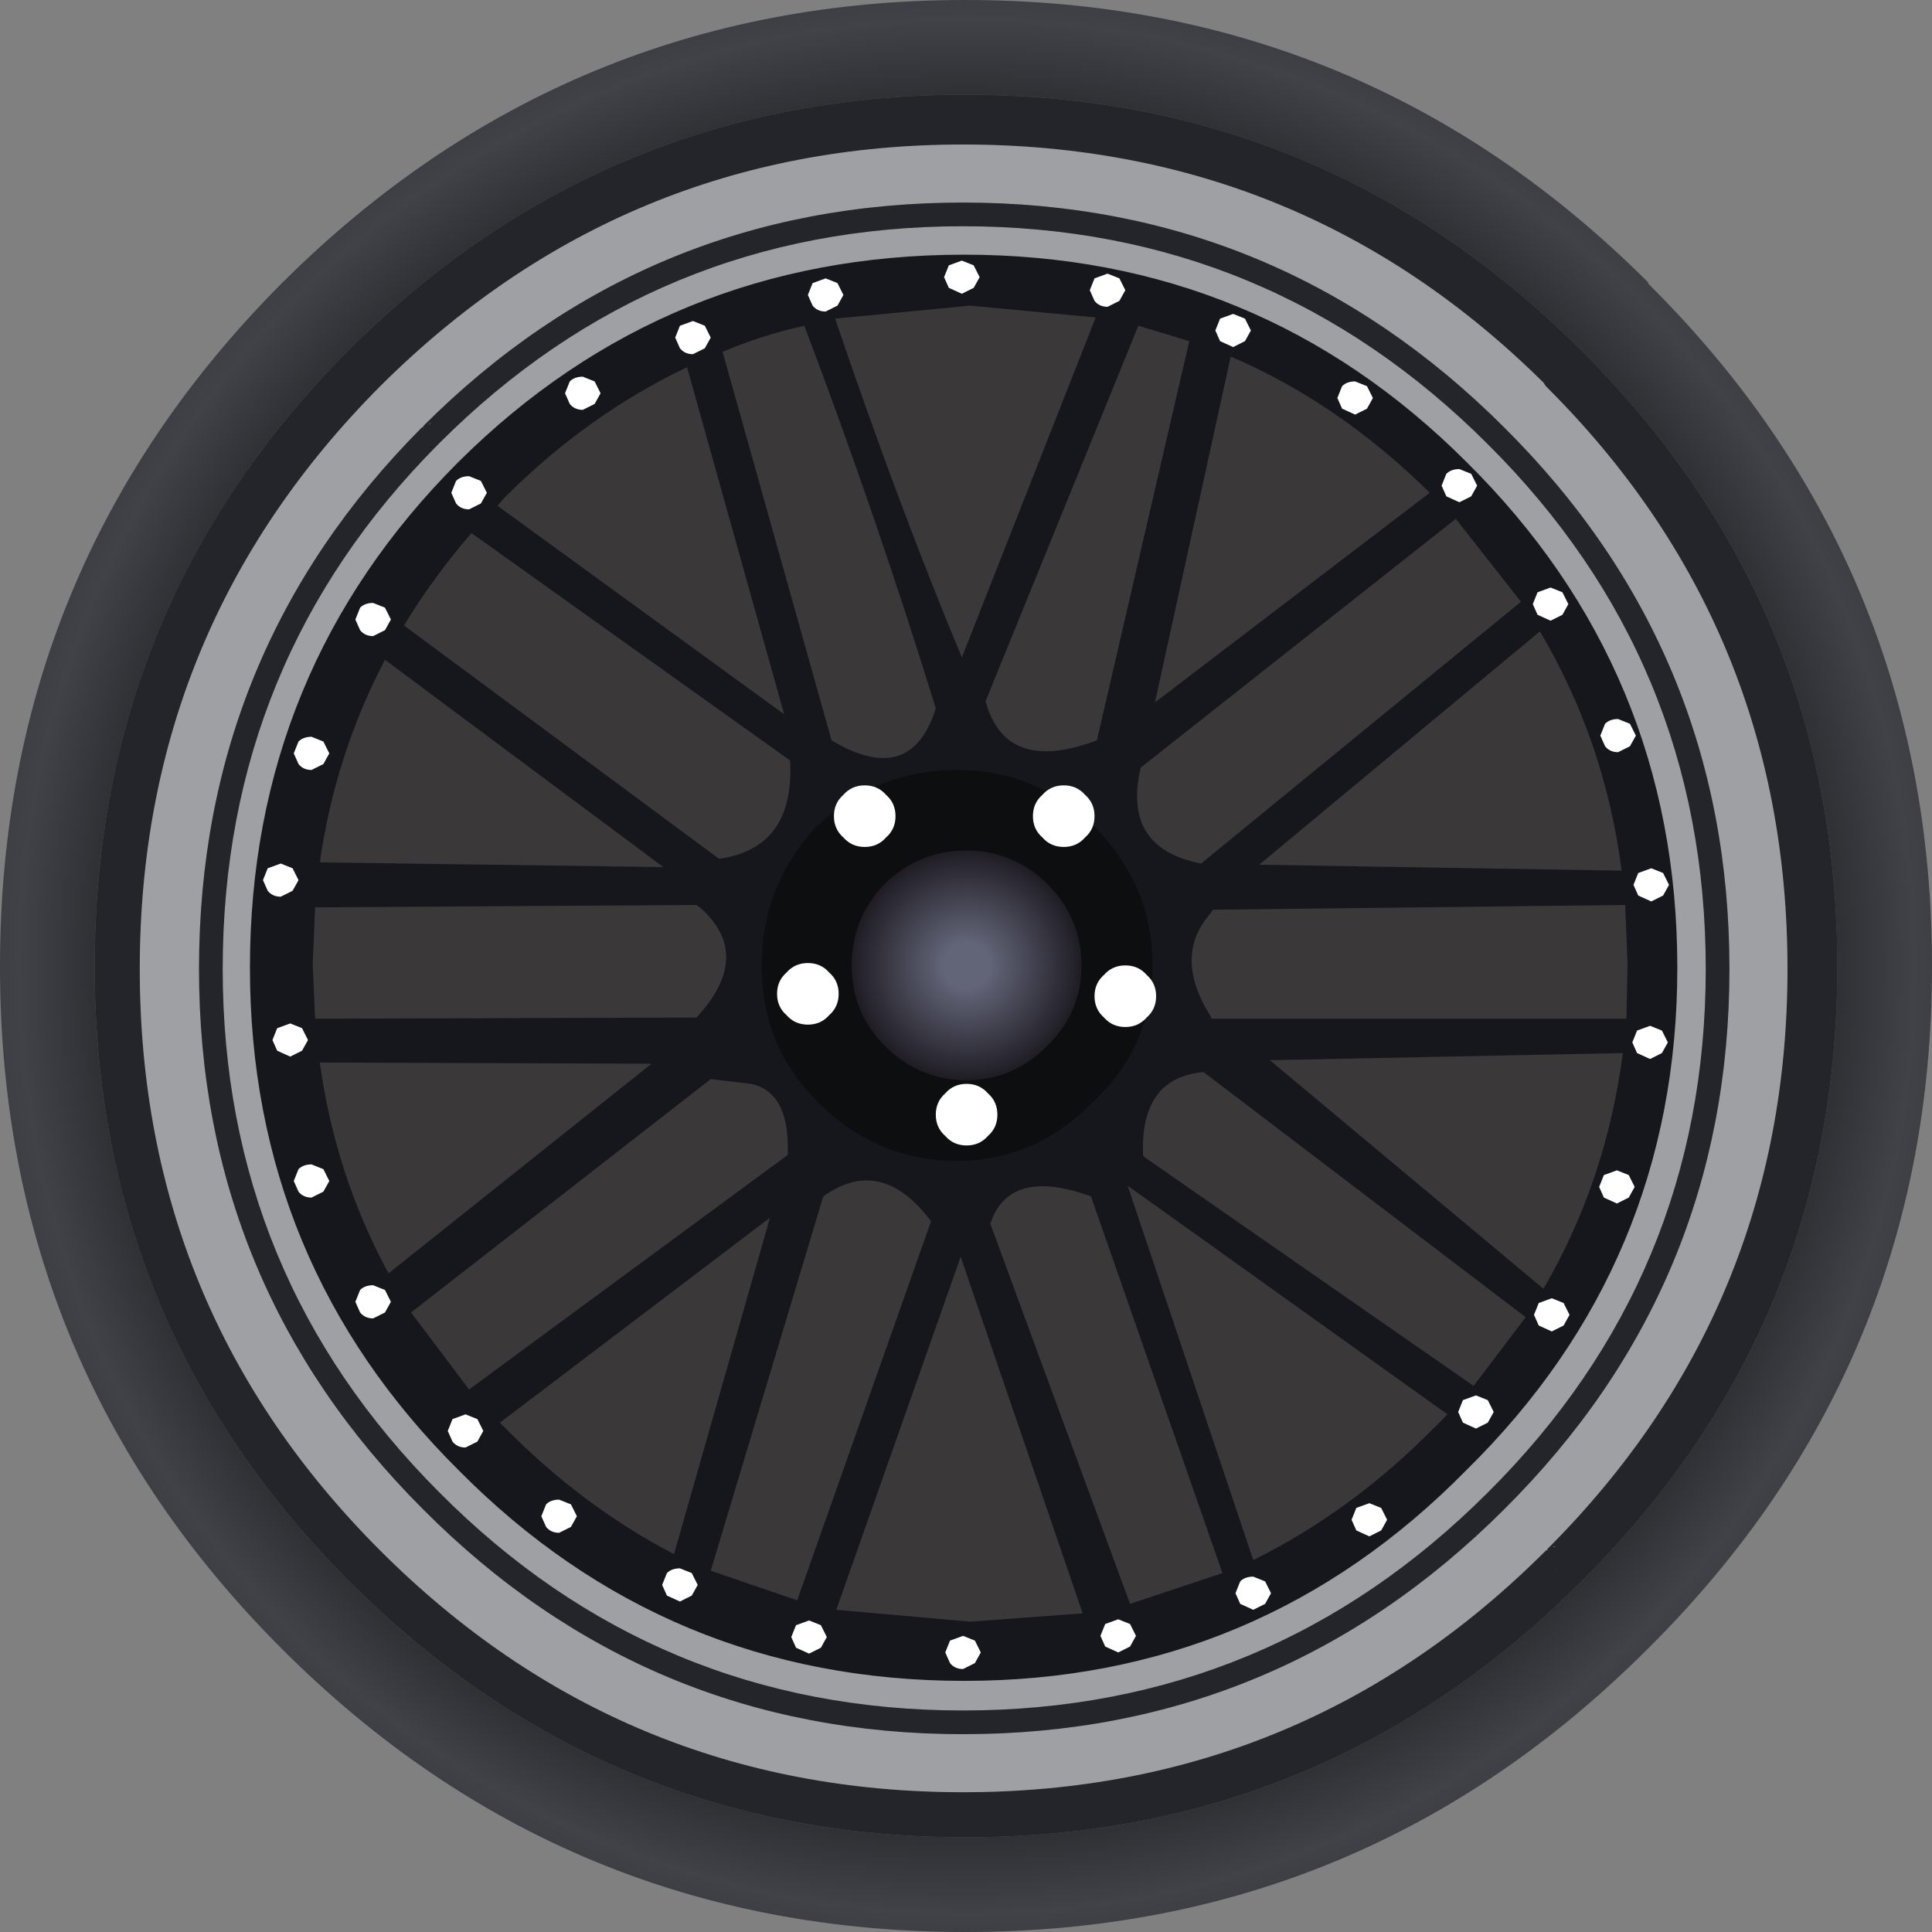 <?xml version="1.0" encoding="UTF-8" standalone="no"?>
<svg xmlns:xlink="http://www.w3.org/1999/xlink" height="81.55px" width="81.55px" xmlns="http://www.w3.org/2000/svg">
  <rect width="100%" height="100%" fill="#808080" stroke="none"/>
  <g transform="matrix(1, 0, 0, 1, 0.0, 0.0)">
    <path d="M77.55 40.8 Q77.55 56.0 66.75 66.75 55.95 77.55 40.75 77.55 25.55 77.55 14.75 66.75 4.0 56.0 4.0 40.8 4.0 25.55 14.7 14.8 L14.75 14.75 Q25.55 4.0 40.75 4.0 55.95 4.0 66.75 14.8 77.55 25.55 77.55 40.8" fill="#3a3839" fill-rule="evenodd" stroke="none"/>
    <path d="M68.45 36.75 Q67.75 31.3 65.0 26.65 L53.15 36.5 68.45 36.75 M50.8 45.25 Q48.1 45.5 48.25 48.8 L62.2 58.5 64.4 55.6 50.8 45.25 M51.1 38.55 Q49.5 40.35 51.1 42.9 L51.15 43.0 68.65 43.0 68.7 40.7 68.6 38.2 51.2 38.4 51.1 38.55 M48.15 32.4 Q47.35 35.8 50.7 36.45 L64.2 25.4 61.45 21.9 48.15 32.4 M46.25 13.4 L40.95 12.9 35.25 13.45 Q37.95 21.4 40.6 27.75 L46.25 13.4 M60.35 20.8 Q56.5 17.0 51.95 15.05 L48.75 29.65 60.35 20.8 M50.2 14.4 L48.05 13.75 41.6 29.6 Q42.45 32.7 46.3 31.25 L50.2 14.4 M53.6 44.75 L65.15 54.4 Q67.8 49.85 68.5 44.45 L53.6 44.75 M73.55 40.75 Q73.55 54.3 63.95 63.85 54.35 73.45 40.8 73.45 27.25 73.45 17.65 63.85 8.1 54.3 8.1 40.75 8.1 27.2 17.65 17.6 27.25 8.05 40.8 8.05 54.35 8.05 63.95 17.6 73.55 27.2 73.55 40.75 M16.25 27.85 Q14.15 31.85 13.5 36.4 L28.0 36.6 16.25 27.85 M33.95 13.75 Q32.15 14.15 30.5 14.85 L35.1 31.25 Q38.45 33.25 39.5 29.9 37.0 21.8 33.95 13.75 M29.0 15.5 Q24.8 17.5 21.3 21.0 L21.0 21.35 33.1 30.15 29.0 15.5 M13.2 40.7 L13.3 43.0 29.4 42.95 Q31.8 40.35 29.6 38.35 L29.4 38.2 13.3 38.3 13.2 40.7 M30.35 36.25 Q33.55 35.8 33.35 32.1 L19.9 22.5 Q18.3 24.35 17.05 26.4 L30.35 36.25 M31.7 45.75 L30.0 45.55 17.35 55.4 19.8 58.65 33.25 48.75 Q33.35 46.1 31.7 45.75 M13.5 44.85 Q14.15 49.6 16.4 53.75 L27.5 44.9 13.5 44.85 M45.7 68.1 L40.55 53.05 35.3 67.95 40.95 68.45 45.7 68.1 M21.3 60.25 Q24.6 63.6 28.45 65.6 L32.5 51.4 21.1 60.05 21.3 60.25 M39.3 51.55 Q37.2 48.75 34.75 50.5 L30.0 66.3 33.65 67.55 39.3 51.55 M47.7 67.7 L51.6 66.4 46.05 50.5 Q42.6 49.25 41.8 51.65 L47.7 67.7 M47.6 50.05 L52.9 65.85 Q57.05 63.8 60.55 60.25 L61.1 59.7 47.6 50.05" fill="#16171c" fill-rule="evenodd" stroke="none"/>
    <path d="M77.55 40.8 Q77.55 25.55 66.75 14.8 55.95 4.0 40.75 4.0 25.55 4.0 14.75 14.75 L14.7 14.8 Q4.0 25.55 4.0 40.8 4.0 56.0 14.75 66.75 25.55 77.55 40.75 77.55 55.95 77.55 66.75 66.75 77.55 56.0 77.55 40.8 M69.6 11.95 L69.55 11.95 Q81.55 23.85 81.55 40.8 81.55 57.65 69.6 69.55 L69.55 69.6 Q57.6 81.55 40.75 81.55 23.85 81.55 11.9 69.6 0.0 57.7 0.0 40.8 0.0 23.9 11.9 11.95 23.9 0.0 40.75 0.0 57.65 0.0 69.6 11.95" fill="url(#gradient0)" fill-rule="evenodd" stroke="none"/>
    <path d="M77.55 40.8 Q77.55 56.0 66.75 66.75 55.95 77.55 40.75 77.55 25.55 77.55 14.75 66.75 4.0 56.0 4.0 40.8 4.0 25.55 14.7 14.8 L14.75 14.75 Q25.55 4.0 40.75 4.0 55.95 4.0 66.75 14.8 77.55 25.55 77.55 40.8 M65.15 16.15 Q55.0 6.1 40.65 6.1 26.3 6.1 16.05 16.3 5.9 26.5 5.9 40.9 5.9 55.3 16.05 65.45 26.25 75.65 40.65 75.65 55.05 75.65 65.25 65.45 L65.35 65.4 65.3 65.4 Q75.45 55.25 75.45 40.9 75.45 26.45 65.25 16.3 L65.15 16.15 M65.6 66.3 L65.75 66.25 65.65 66.25 65.6 66.3 M65.65 65.25 L65.55 65.3 65.6 65.3 65.65 65.25" fill="#24252a" fill-rule="evenodd" stroke="none"/>
    <path d="M66.0 15.6 L66.15 15.8 Q76.45 26.15 76.45 40.9 76.45 55.65 66.0 66.1 L65.95 66.15 Q55.45 76.65 40.65 76.65 25.85 76.65 15.35 66.15 4.9 55.7 4.9 40.9 4.9 26.1 15.35 15.6 25.9 5.1 40.65 5.1 55.5 5.1 66.0 15.6 M65.25 16.3 L65.15 16.15 Q55.0 6.1 40.65 6.1 26.3 6.1 16.05 16.3 5.9 26.5 5.9 40.9 5.9 55.3 16.05 65.45 26.25 75.65 40.65 75.65 55.05 75.65 65.25 65.45 L65.35 65.4 65.3 65.4 Q75.45 55.25 75.45 40.9 75.45 26.45 65.25 16.3 M18.2 17.85 L18.1 17.9 18.15 17.9 18.2 17.85 M40.65 8.55 Q54.0 8.55 63.5 18.05 73.0 27.5 73.0 40.9 73.0 54.25 63.5 63.7 54.0 73.2 40.65 73.2 27.3 73.2 17.85 63.7 8.4 54.25 8.4 40.9 8.4 27.5 17.8 18.05 L17.9 18.0 17.85 18.0 Q27.3 8.55 40.65 8.55 M72.0 40.9 Q72.0 27.9 62.8 18.75 53.6 9.55 40.65 9.55 27.7 9.55 18.55 18.7 L18.5 18.75 Q9.4 27.9 9.4 40.9 9.4 53.85 18.55 63.0 27.7 72.2 40.65 72.2 53.6 72.2 62.8 63.0 72.0 53.85 72.0 40.9 M18.2 18.85 L18.15 18.9 18.3 18.85 18.2 18.85 M65.55 65.3 L65.6 65.3 65.65 65.25 65.55 65.3 M65.65 66.25 L65.6 66.3 65.75 66.25 65.65 66.25" fill="#24252a" fill-rule="evenodd" stroke="none"/>
    <path d="M65.25 16.3 Q75.45 26.45 75.45 40.9 75.45 55.25 65.3 65.4 L65.35 65.4 65.25 65.45 Q55.05 75.65 40.65 75.65 26.25 75.65 16.05 65.45 5.9 55.3 5.9 40.9 5.9 26.5 16.05 16.3 26.3 6.1 40.65 6.1 55.0 6.1 65.15 16.15 L65.25 16.3 M70.8 40.85 Q70.8 28.3 61.9 19.5 53.15 10.75 40.7 10.75 28.15 10.75 19.35 19.5 10.55 28.3 10.55 40.85 10.55 53.3 19.35 62.05 28.15 70.95 40.7 70.95 53.15 70.95 61.9 62.05 70.8 53.3 70.8 40.85 M72.0 40.9 Q72.0 53.85 62.8 63.0 53.6 72.2 40.65 72.2 27.7 72.2 18.55 63.0 9.4 53.85 9.4 40.9 9.4 27.9 18.5 18.75 L18.55 18.7 Q27.7 9.55 40.65 9.55 53.6 9.55 62.8 18.75 72.0 27.9 72.0 40.9 M40.65 8.55 Q27.3 8.55 17.85 18.0 L17.9 18.0 17.8 18.05 Q8.4 27.5 8.4 40.9 8.4 54.25 17.85 63.7 27.3 73.2 40.65 73.2 54.0 73.2 63.5 63.7 73.0 54.25 73.0 40.9 73.0 27.5 63.5 18.05 54.0 8.55 40.65 8.55 M18.2 17.85 L18.15 17.9 18.1 17.9 18.2 17.85 M65.55 65.3 L65.65 65.25 65.6 65.3 65.55 65.3" fill="#9fa0a4" fill-rule="evenodd" stroke="none"/>
    <path d="M48.65 40.75 Q48.65 44.15 46.15 46.5 43.7 49.0 40.4 49.0 37.0 49.0 34.5 46.5 32.15 44.15 32.15 40.75 32.15 37.35 34.5 34.85 37.0 32.5 40.4 32.5 43.7 32.5 46.15 34.85 48.65 37.35 48.65 40.75" fill="#0d0e10" fill-rule="evenodd" stroke="none"/>
    <path d="M40.8 45.6 Q38.8 45.6 37.35 44.15 35.95 42.75 35.95 40.75 35.95 38.75 37.35 37.3 38.8 35.9 40.8 35.9 42.75 35.9 44.2 37.3 45.65 38.75 45.65 40.75 45.65 42.75 44.2 44.15 42.75 45.6 40.8 45.6" fill="url(#gradient1)" fill-rule="evenodd" stroke="none"/>
    <path d="M35.0 42.85 Q34.65 43.25 34.1 43.25 33.55 43.25 33.2 42.85 32.8 42.5 32.8 41.95 32.8 41.4 33.2 41.05 33.55 40.65 34.1 40.65 34.65 40.65 35.0 41.05 35.4 41.4 35.4 41.95 35.4 42.5 35.0 42.85" fill="#ffffff" fill-rule="evenodd" stroke="none"/>
    <path d="M41.7 47.95 Q41.35 48.35 40.8 48.35 40.25 48.35 39.9 47.95 39.5 47.6 39.5 47.05 39.5 46.5 39.9 46.15 40.25 45.75 40.8 45.75 41.35 45.75 41.7 46.15 42.1 46.5 42.1 47.05 42.1 47.6 41.7 47.95" fill="#ffffff" fill-rule="evenodd" stroke="none"/>
    <path d="M47.5 43.35 Q46.95 43.35 46.6 42.95 46.2 42.6 46.2 42.05 46.2 41.5 46.6 41.15 46.95 40.75 47.5 40.75 48.05 40.75 48.4 41.15 48.8 41.5 48.8 42.05 48.8 42.6 48.4 42.95 48.05 43.35 47.5 43.35" fill="#ffffff" fill-rule="evenodd" stroke="none"/>
    <path d="M45.8 35.35 Q45.45 35.75 44.9 35.75 44.35 35.75 44.0 35.35 43.6 35.0 43.6 34.45 43.6 33.9 44.0 33.55 44.35 33.15 44.9 33.15 45.45 33.15 45.8 33.55 46.2 33.9 46.2 34.45 46.2 35.0 45.8 35.35" fill="#ffffff" fill-rule="evenodd" stroke="none"/>
    <path d="M36.5 35.75 Q35.95 35.75 35.6 35.35 35.2 35.0 35.2 34.45 35.2 33.9 35.6 33.55 35.95 33.15 36.5 33.15 37.05 33.15 37.4 33.55 37.8 33.9 37.8 34.45 37.8 35.0 37.4 35.35 37.05 35.75 36.5 35.75" fill="#ffffff" fill-rule="evenodd" stroke="none"/>
    <path d="M28.7 14.7 L28.5 14.25 28.7 13.75 29.25 13.55 29.75 13.75 30.0 14.25 29.75 14.7 29.25 14.95 Q28.9 14.95 28.7 14.7" fill="#ffffff" fill-rule="evenodd" stroke="none"/>
    <path d="M34.1 12.45 L34.3 11.95 34.85 11.75 35.35 11.95 35.6 12.45 35.35 12.9 34.85 13.15 Q34.5 13.15 34.3 12.9 L34.1 12.45" fill="#ffffff" fill-rule="evenodd" stroke="none"/>
    <path d="M41.1 12.15 L40.6 12.4 40.05 12.15 39.85 11.7 40.05 11.2 40.6 11.0 41.1 11.2 41.35 11.7 41.1 12.15" fill="#ffffff" fill-rule="evenodd" stroke="none"/>
    <path d="M46.75 11.55 L47.25 11.75 47.5 12.25 47.25 12.7 46.75 12.95 Q46.4 12.95 46.2 12.7 L46.0 12.25 46.2 11.75 46.75 11.55" fill="#ffffff" fill-rule="evenodd" stroke="none"/>
    <path d="M23.85 16.6 L24.05 16.1 Q24.25 15.9 24.6 15.9 L25.1 16.1 25.35 16.6 25.1 17.05 24.6 17.3 Q24.25 17.3 24.05 17.05 L23.85 16.6" fill="#ffffff" fill-rule="evenodd" stroke="none"/>
    <path d="M19.25 20.3 Q19.45 20.1 19.8 20.1 L20.3 20.3 20.55 20.8 20.3 21.25 19.8 21.5 Q19.45 21.5 19.25 21.25 L19.05 20.8 19.25 20.3" fill="#ffffff" fill-rule="evenodd" stroke="none"/>
    <path d="M15.75 25.45 L16.25 25.65 16.5 26.15 16.25 26.6 15.75 26.85 Q15.4 26.85 15.2 26.6 L15.0 26.15 15.2 25.65 Q15.4 25.45 15.75 25.45" fill="#ffffff" fill-rule="evenodd" stroke="none"/>
    <path d="M13.65 31.3 L13.9 31.8 13.65 32.25 13.15 32.5 Q12.8 32.5 12.6 32.25 L12.4 31.8 12.6 31.3 Q12.8 31.1 13.15 31.1 L13.65 31.3" fill="#ffffff" fill-rule="evenodd" stroke="none"/>
    <path d="M12.6 37.15 L12.35 37.6 11.85 37.85 Q11.5 37.85 11.3 37.6 L11.1 37.15 11.3 36.65 11.85 36.45 12.35 36.65 12.6 37.15" fill="#ffffff" fill-rule="evenodd" stroke="none"/>
    <path d="M12.75 44.35 L12.25 44.6 11.7 44.35 11.5 43.9 11.7 43.4 12.25 43.2 12.75 43.4 13.0 43.9 12.75 44.35" fill="#ffffff" fill-rule="evenodd" stroke="none"/>
    <path d="M13.15 49.15 L13.65 49.35 13.9 49.85 13.65 50.3 13.15 50.55 Q12.8 50.55 12.6 50.3 L12.4 49.85 12.6 49.35 Q12.8 49.15 13.15 49.15" fill="#ffffff" fill-rule="evenodd" stroke="none"/>
    <path d="M15.2 55.4 L15.0 54.95 15.2 54.45 Q15.4 54.25 15.75 54.25 L16.25 54.45 16.5 54.95 16.25 55.4 15.75 55.65 Q15.4 55.65 15.2 55.4" fill="#ffffff" fill-rule="evenodd" stroke="none"/>
    <path d="M18.9 60.4 L19.1 59.9 19.65 59.7 20.15 59.9 20.4 60.4 20.15 60.85 19.65 61.1 Q19.3 61.1 19.1 60.85 L18.9 60.4" fill="#ffffff" fill-rule="evenodd" stroke="none"/>
    <path d="M23.05 63.5 Q23.25 63.3 23.6 63.3 L24.1 63.5 24.35 64.0 24.1 64.45 23.6 64.7 Q23.25 64.7 23.05 64.45 L22.85 64.0 23.05 63.5" fill="#ffffff" fill-rule="evenodd" stroke="none"/>
    <path d="M28.7 66.2 L29.2 66.4 29.45 66.9 29.2 67.35 28.7 67.6 28.15 67.35 27.95 66.9 28.15 66.4 Q28.35 66.2 28.7 66.2" fill="#ffffff" fill-rule="evenodd" stroke="none"/>
    <path d="M34.65 68.6 L34.9 69.1 34.65 69.55 34.15 69.8 33.6 69.55 33.4 69.1 33.6 68.6 34.15 68.4 34.65 68.6" fill="#ffffff" fill-rule="evenodd" stroke="none"/>
    <path d="M39.9 69.75 L40.1 69.25 40.65 69.05 41.15 69.25 41.4 69.75 41.15 70.2 40.65 70.45 Q40.3 70.45 40.1 70.2 L39.9 69.75" fill="#ffffff" fill-rule="evenodd" stroke="none"/>
    <path d="M47.7 69.5 L47.2 69.75 46.65 69.5 46.45 69.05 46.65 68.55 47.2 68.35 47.7 68.55 47.95 69.05 47.7 69.5" fill="#ffffff" fill-rule="evenodd" stroke="none"/>
    <path d="M52.9 67.95 L52.35 67.7 52.15 67.25 52.35 66.75 Q52.55 66.55 52.9 66.55 L53.4 66.75 53.65 67.25 53.4 67.7 52.9 67.95" fill="#ffffff" fill-rule="evenodd" stroke="none"/>
    <path d="M57.25 64.6 L57.05 64.15 57.25 63.65 57.8 63.45 58.3 63.65 58.55 64.15 58.3 64.6 57.8 64.85 57.25 64.6" fill="#ffffff" fill-rule="evenodd" stroke="none"/>
    <path d="M61.55 59.6 L61.75 59.1 62.3 58.9 62.8 59.1 63.05 59.6 62.8 60.05 62.3 60.3 61.75 60.05 61.55 59.6" fill="#ffffff" fill-rule="evenodd" stroke="none"/>
    <path d="M64.95 55.0 L65.5 54.8 66.0 55.0 66.25 55.5 66.0 55.95 65.5 56.2 64.95 55.95 64.75 55.5 64.95 55.0" fill="#ffffff" fill-rule="evenodd" stroke="none"/>
    <path d="M68.25 50.8 L67.7 50.55 67.5 50.1 67.7 49.6 68.25 49.4 68.75 49.6 69.0 50.1 68.75 50.55 68.25 50.8" fill="#ffffff" fill-rule="evenodd" stroke="none"/>
    <path d="M70.15 43.5 L70.4 44.0 70.15 44.45 69.65 44.7 69.1 44.45 68.9 44.0 69.1 43.5 69.65 43.3 70.15 43.5" fill="#ffffff" fill-rule="evenodd" stroke="none"/>
    <path d="M68.95 37.35 L69.15 36.85 69.7 36.65 70.2 36.85 70.45 37.35 70.2 37.8 69.7 38.05 69.15 37.8 68.95 37.35" fill="#ffffff" fill-rule="evenodd" stroke="none"/>
    <path d="M67.75 30.55 Q67.95 30.35 68.3 30.35 L68.8 30.55 69.05 31.05 68.8 31.5 68.3 31.75 Q67.95 31.75 67.75 31.5 L67.55 31.05 67.75 30.55" fill="#ffffff" fill-rule="evenodd" stroke="none"/>
    <path d="M65.45 24.8 L65.95 25.0 66.2 25.5 65.95 25.95 65.45 26.2 64.9 25.95 64.7 25.5 64.9 25.0 65.45 24.8" fill="#ffffff" fill-rule="evenodd" stroke="none"/>
    <path d="M62.1 20.0 L62.35 20.5 62.1 20.95 61.6 21.2 61.05 20.95 60.85 20.5 61.05 20.0 Q61.25 19.8 61.6 19.8 L62.1 20.0" fill="#ffffff" fill-rule="evenodd" stroke="none"/>
    <path d="M57.95 16.8 L57.7 17.25 57.2 17.5 56.65 17.25 56.45 16.8 56.65 16.3 Q56.85 16.1 57.2 16.1 L57.7 16.3 57.95 16.8" fill="#ffffff" fill-rule="evenodd" stroke="none"/>
    <path d="M52.55 14.4 L52.05 14.65 51.5 14.4 51.3 13.95 51.5 13.45 52.05 13.25 52.55 13.45 52.8 13.95 52.55 14.4" fill="#ffffff" fill-rule="evenodd" stroke="none"/>
  </g>
  <defs>
    <radialGradient cx="0" cy="0" gradientTransform="matrix(0.051, 0.0, 0.0, 0.051, 40.8, 40.8)" gradientUnits="userSpaceOnUse" id="gradient0" r="819.2" spreadMethod="pad">
      <stop offset="0.827" stop-color="#232427"/>
      <stop offset="0.957" stop-color="#404248"/>
      <stop offset="1.0" stop-color="#3a3c41"/>
    </radialGradient>
    <radialGradient cx="0" cy="0" gradientTransform="matrix(0.006, 0.0, 0.0, 0.006, 40.8, 40.75)" gradientUnits="userSpaceOnUse" id="gradient1" r="819.2" spreadMethod="pad">
      <stop offset="0.196" stop-color="#626578"/>
      <stop offset="1.0" stop-color="#1e1b22"/>
    </radialGradient>
  </defs>
</svg>

